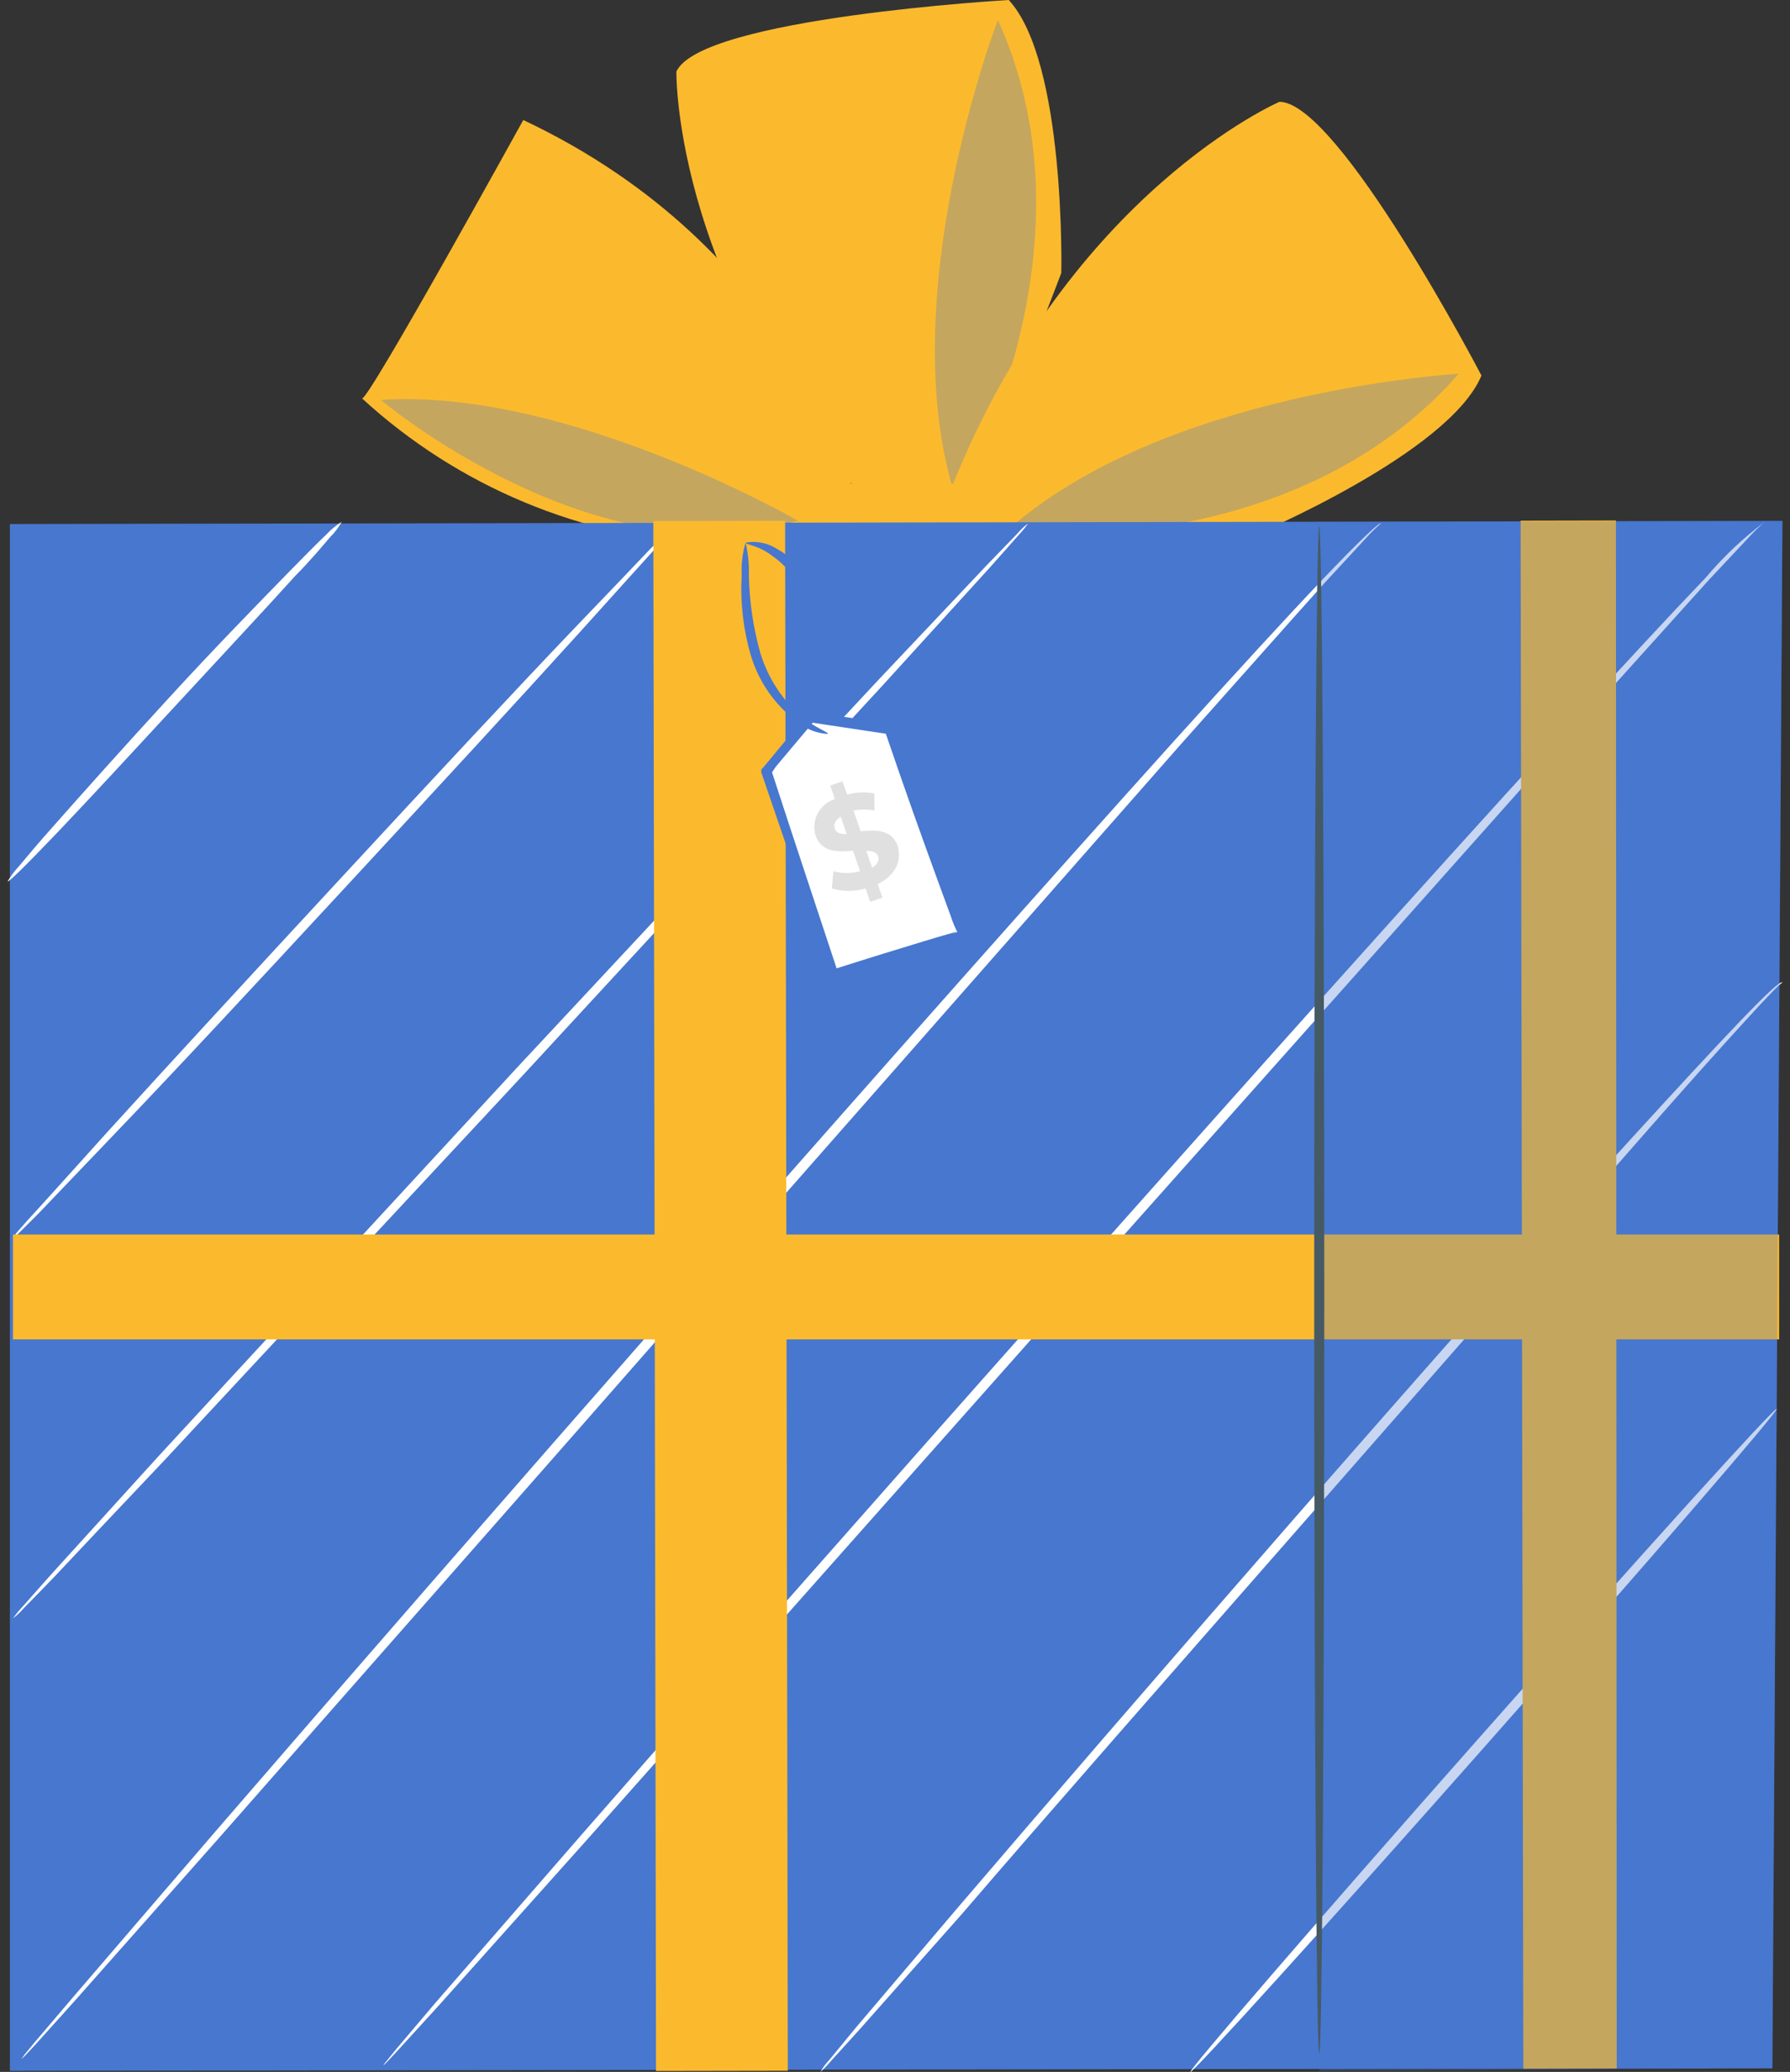 <svg width="140" height="162" viewBox="0 0 140 162" fill="none" xmlns="http://www.w3.org/2000/svg">
<rect x="0" y="0" width="140" height="162" fill="#333333" stroke="none"/>
<g id="Group 1000002807">
<path id="Vector" d="M78.898 0C78.898 0 54.842 1.379 52.902 5.593C52.902 5.593 52.584 23.298 69.576 41.139L66.256 48.384V60.192C74.153 44.852 83.006 21.342 83.006 21.342C83.006 21.342 83.37 4.851 78.898 0Z" fill="#FBBA2D"/>
<g id="Group" opacity="0.3">
<path id="Vector_2" d="M78.049 1.562C78.049 1.562 69.636 23.375 74.79 39.078C74.79 39.078 86.325 19.797 78.049 1.562Z" fill="#4777CF"/>
</g>
<path id="Vector_3" d="M115.868 29.362C115.868 29.362 104.712 8.004 100.074 7.959C100.074 7.959 83.809 14.962 74.548 37.82H66.559C66.559 37.82 62.3 19.464 40.927 9.384C40.927 9.384 28.801 31.363 28.316 31.151C35.838 38.06 45.549 42.105 55.752 42.58C72.986 43.489 98.042 41.867 98.042 41.867C98.042 41.867 113.352 35.44 115.868 29.362Z" fill="#FBBA2D"/>
<g id="Group_2" opacity="0.3">
<path id="Vector_4" d="M62.406 40.714C62.406 40.714 44.368 30.301 29.786 31.271C29.786 31.271 46.656 45.504 62.406 40.714Z" fill="#4777CF"/>
</g>
<g id="Group_3" opacity="0.3">
<path id="Vector_5" d="M114.095 29.225C114.095 29.225 90.767 30.543 78.565 41.684C78.565 41.684 100.877 44.276 114.095 29.225Z" fill="#4777CF"/>
</g>
<path id="Vector_6" d="M139.408 40.73L138.62 161.721L0.774 161.918V40.973L139.408 40.73Z" fill="#4777CF"/>
<path id="Vector_7" d="M52.932 40.925C52.803 41.152 52.645 41.361 52.462 41.547C52.068 42.001 51.583 42.547 50.946 43.229C49.567 44.745 47.718 46.806 45.474 49.292C40.836 54.416 34.379 61.419 27.209 69.164C20.039 76.91 13.567 83.868 8.762 88.87L3.108 94.781L1.592 96.297C1.228 96.661 1.031 96.828 1.001 96.812C1.137 96.591 1.295 96.383 1.471 96.191C1.865 95.736 2.35 95.191 2.986 94.508C4.366 92.993 6.215 90.931 8.458 88.445C13.112 83.322 19.569 76.319 26.739 68.573C33.909 60.828 40.381 53.87 45.171 48.868C47.505 46.443 49.415 44.442 50.825 42.956L52.341 41.441C52.72 41.077 52.917 40.895 52.932 40.925Z" fill="white"/>
<path id="Vector_8" d="M26.724 40.805C26.479 41.245 26.173 41.648 25.815 42.002C25.178 42.745 24.299 43.806 23.086 45.034C20.752 47.626 17.493 51.097 13.87 55.023C10.247 58.949 7.004 62.45 4.609 64.966C3.396 66.225 2.426 67.24 1.729 67.922C1.031 68.604 0.637 68.968 0.592 68.923C0.85 68.487 1.155 68.08 1.501 67.71C2.123 66.967 3.017 65.891 4.184 64.588C6.488 61.98 9.687 58.403 13.279 54.492C16.872 50.581 20.236 47.141 22.662 44.655C23.874 43.412 24.875 42.411 25.572 41.745C25.912 41.381 26.3 41.065 26.724 40.805Z" fill="white"/>
<path id="Vector_9" d="M80.414 40.926C80.184 41.252 79.931 41.562 79.656 41.85L77.397 44.397L68.985 53.643L41.003 83.959L12.855 114.184C9.263 117.974 6.337 121.066 4.26 123.279C3.275 124.294 2.487 125.113 1.881 125.719C1.622 126.022 1.332 126.296 1.017 126.538C1.246 126.211 1.499 125.902 1.774 125.613L4.033 123.067L12.446 113.805L40.427 83.489C51.402 71.727 61.33 61.086 68.575 53.295L77.17 44.2L79.55 41.744C79.804 41.438 80.094 41.163 80.414 40.926Z" fill="white"/>
<path id="Vector_10" d="M108.001 40.927C107.594 41.282 107.209 41.661 106.849 42.063L103.681 45.489C100.953 48.521 97.042 52.947 92.252 58.313L54.782 100.891C40.169 117.565 26.936 132.541 17.326 143.485L5.928 156.354L2.805 159.825L1.971 160.72L1.668 161.008C1.668 161.008 1.744 160.887 1.911 160.659L2.684 159.719L5.715 156.157L16.917 143.121C26.406 132.132 39.578 117.004 54.19 100.361C68.803 83.718 82.111 68.726 91.843 57.919C96.708 52.538 100.68 48.203 103.484 45.262C106.288 42.321 107.895 40.805 108.001 40.927Z" fill="white"/>
<path id="Vector_11" d="M138.028 40.805C137.61 41.158 137.215 41.538 136.846 41.941L133.648 45.352L122.022 58.252L83.945 101.012L45.883 143.879L34.318 156.808L31.135 160.295L30.301 161.189C30.104 161.401 29.998 161.492 29.983 161.477C30.061 161.36 30.147 161.249 30.24 161.143L31.013 160.189L34.045 156.611L45.444 143.5C55.084 132.465 68.469 117.261 83.339 100.527C98.209 83.793 111.714 68.695 121.597 57.888C126.539 52.476 130.571 48.126 133.405 45.17C134.773 43.542 136.325 42.077 138.028 40.805Z" fill="white"/>
<path id="Vector_12" d="M139.408 76.82C139.329 76.876 139.253 76.937 139.181 77.002C139.045 77.124 138.832 77.321 138.575 77.594C138.044 78.139 137.286 78.958 136.316 80.019C134.376 82.141 131.602 85.233 128.207 89.114L101.726 119.308C91.403 131.086 82.02 141.757 75.26 149.624L67.196 158.719L64.968 161.174C64.719 161.47 64.451 161.749 64.164 162.008C64.35 161.671 64.579 161.36 64.846 161.083L66.953 158.522L74.835 149.245C81.52 141.424 90.797 130.677 101.119 118.853C111.442 107.03 120.825 96.42 127.782 88.81C134.74 81.201 139.12 76.517 139.408 76.82Z" fill="white"/>
<path id="Vector_13" d="M138.953 110.167C139.119 110.304 128.979 122.036 116.322 136.345C103.665 150.654 93.267 162.114 93.1 162.008C92.933 161.901 103.074 150.139 115.731 135.83C128.388 121.521 138.786 110.016 138.953 110.167Z" fill="white"/>
<path id="Vector_14" d="M61.406 40.722L51.098 40.74L51.31 161.928L61.617 161.91L61.406 40.722Z" fill="#FBBA2D"/>
<path id="Vector_15" d="M139.151 96.525H1.017V104.726H139.151V96.525Z" fill="#FBBA2D"/>
<path id="Vector_16" d="M126.387 40.697L126.448 161.733L119.142 161.749L118.929 40.712L126.387 40.697Z" fill="#FBBA2D"/>
<g id="Group_4" opacity="0.3">
<path id="Vector_17" d="M102.983 40.793L103.196 161.92L138.62 161.723L139.408 40.732L102.983 40.793Z" fill="#4777CF"/>
</g>
<path id="Vector_18" d="M103.18 160.553C102.968 160.553 102.786 133.83 102.786 100.861C102.786 67.893 102.968 41.154 103.18 41.154C103.393 41.154 103.575 67.878 103.575 100.861C103.575 133.845 103.408 160.553 103.18 160.553Z" fill="#455A64"/>
<path id="Vector_19" d="M74.882 72.879L65.271 76.108L59.951 60.283L63.422 56.1L69.546 57.039L74.882 72.879Z" fill="white"/>
<path id="Vector_20" d="M74.88 72.88C74.678 72.496 74.51 72.096 74.38 71.682C74.062 70.803 73.653 69.712 73.183 68.408C72.167 65.634 70.773 61.754 69.211 57.161L69.499 57.403L63.36 56.479L63.709 56.342L60.677 59.95L60.298 60.511V60.132C62.269 66.195 64.088 71.637 65.528 76.002L65.149 75.805C68.044 74.88 70.424 74.153 72.122 73.638C73.819 73.122 74.789 72.849 74.85 72.864C74.055 73.25 73.235 73.579 72.394 73.85C70.757 74.456 68.347 75.365 65.346 76.396L65.058 76.487L64.952 76.199L59.541 60.389V60.177L59.692 60.011C59.844 59.813 60.01 59.632 60.177 59.434C61.193 58.192 62.193 56.994 63.209 55.842L63.345 55.66H63.557L69.696 56.63H69.909L69.984 56.843C71.5 61.602 72.819 65.634 73.698 68.438C74.092 69.727 74.41 70.803 74.683 71.682C74.78 72.076 74.846 72.476 74.88 72.88Z" fill="#4777CF"/>
<path id="Vector_21" d="M64.74 57.389C63.845 57.336 62.993 56.989 62.315 56.403C60.594 55.11 59.334 53.298 58.722 51.234C58.132 49.214 57.891 47.107 58.01 45.005C57.965 44.135 58.068 43.264 58.313 42.428C58.513 43.266 58.6 44.128 58.57 44.989C58.612 47.04 58.913 49.077 59.465 51.053C60.05 52.974 61.157 54.696 62.663 56.024C63.83 56.964 64.846 57.252 64.74 57.389Z" fill="#4777CF"/>
<path id="Vector_22" d="M58.313 42.426C59.17 42.274 60.053 42.453 60.784 42.926C61.602 43.385 62.31 44.016 62.861 44.775C63.505 45.71 64.016 46.73 64.376 47.807C65.998 52.354 65.346 56.295 65.089 56.219C64.948 53.451 64.438 50.714 63.573 48.08C63.217 47.082 62.744 46.131 62.163 45.245C61.688 44.544 61.086 43.938 60.39 43.456C59.283 42.608 58.298 42.593 58.313 42.426Z" fill="#4777CF"/>
<path id="Vector_23" d="M68.65 69.122L69.014 70.183L68.059 70.516L67.695 69.47C66.834 69.719 65.919 69.719 65.058 69.47L65.179 68.121C65.864 68.305 66.586 68.305 67.271 68.121L66.71 66.514C65.558 66.621 64.254 66.681 63.785 65.317C63.614 64.74 63.678 64.119 63.961 63.589C64.245 63.058 64.726 62.661 65.3 62.482L64.937 61.421L65.891 61.088L66.255 62.134C66.95 61.934 67.683 61.903 68.393 62.043V63.377C67.852 63.27 67.296 63.27 66.755 63.377L67.316 64.999C68.468 64.877 69.757 64.832 70.227 66.181C70.515 67.303 70.09 68.409 68.65 69.122ZM66.225 65.211L65.755 63.862C65.285 64.15 65.179 64.498 65.3 64.817C65.422 65.135 65.755 65.226 66.225 65.211ZM68.681 66.954C68.559 66.621 68.211 66.53 67.756 66.53L68.211 67.848C68.65 67.576 68.787 67.257 68.681 66.954Z" fill="#E0E0E0"/>
</g>
</svg>

